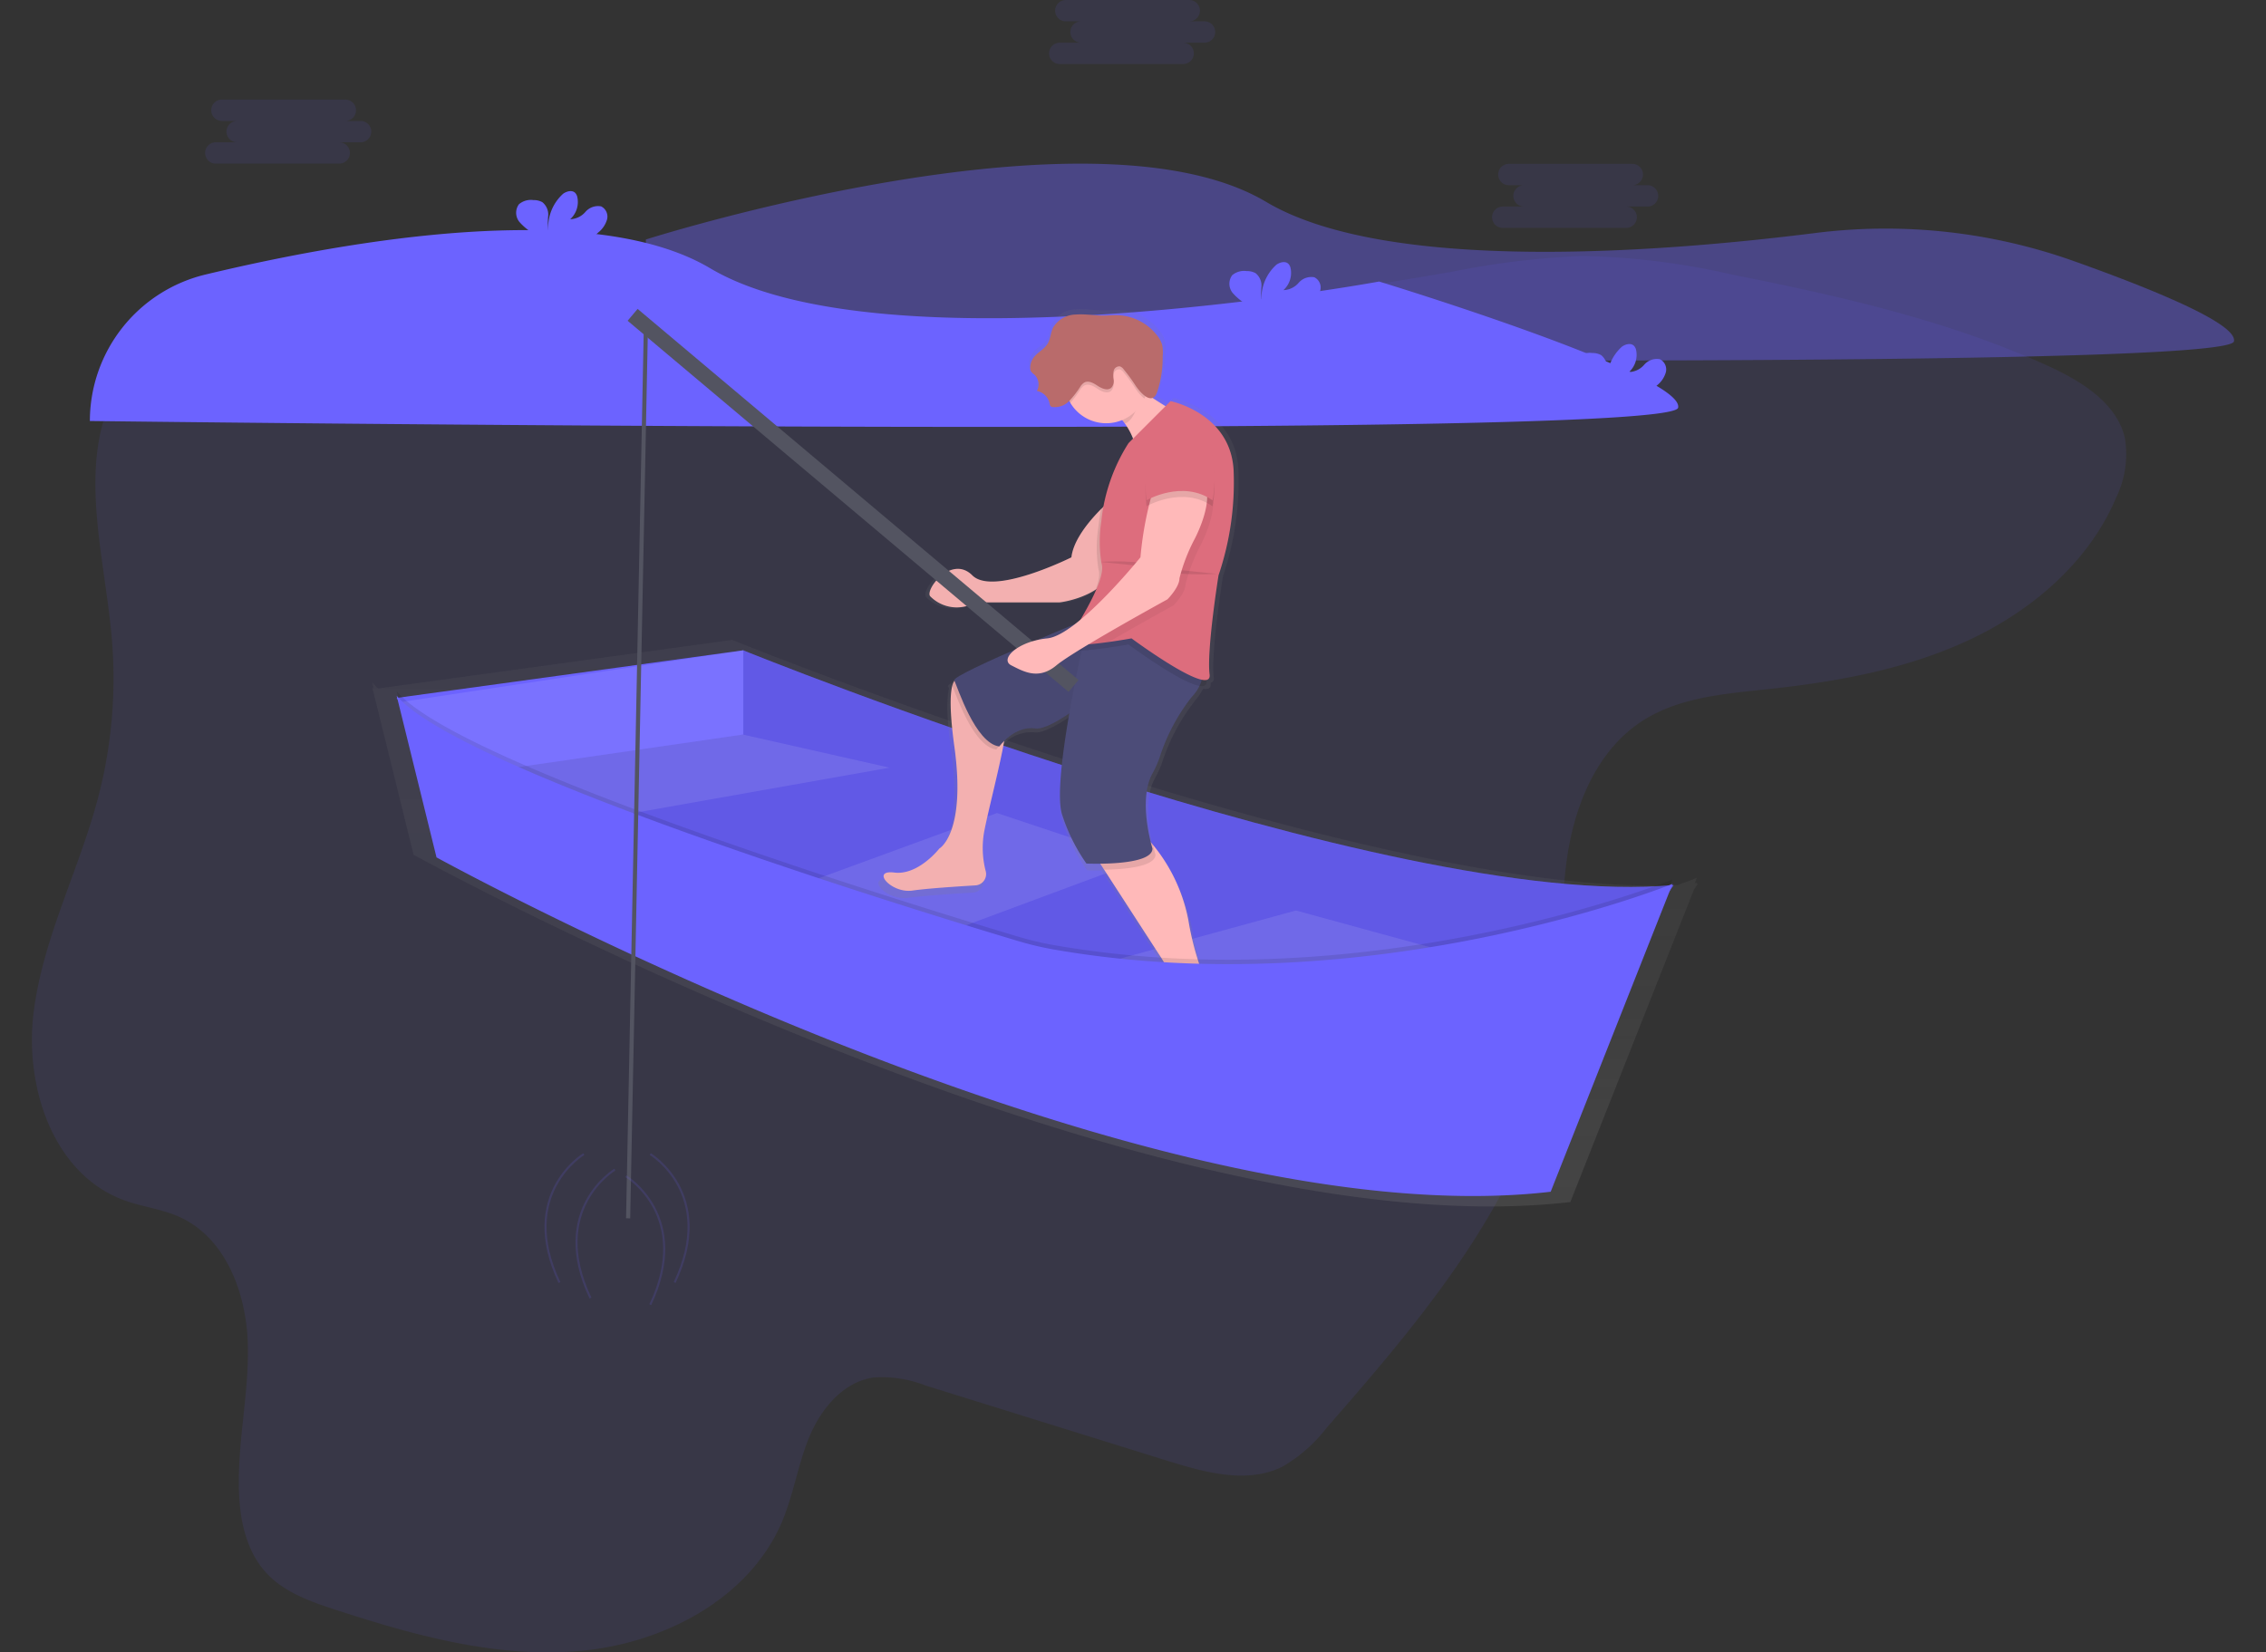 <svg xmlns="http://www.w3.org/2000/svg" xmlns:xlink="http://www.w3.org/1999/xlink" width="218" height="159" viewBox="0 0 218 159">
  <rect x="0" y="0" width="218" height="159" fill="#333333" stroke="none"/>
  <defs>
    <clipPath id="clip-path">
      <rect id="Rectangle_22" data-name="Rectangle 22" width="218" height="159" transform="translate(-372.238 50.917)" fill="#fff" stroke="#707070" stroke-width="1"/>
    </clipPath>
    <linearGradient id="linear-gradient" x1="0.5" y1="1" x2="0.5" gradientUnits="objectBoundingBox">
      <stop offset="0" stop-color="gray" stop-opacity="0.251"/>
      <stop offset="0.54" stop-color="gray" stop-opacity="0.122"/>
      <stop offset="1" stop-color="gray" stop-opacity="0.102"/>
    </linearGradient>
    <linearGradient id="linear-gradient-2" x1="0.5" y1="1" x2="0.5" y2="0" xlink:href="#linear-gradient"/>
  </defs>
  <g id="Mask_Group_1" data-name="Mask Group 1" transform="translate(372.238 -50.917)" clip-path="url(#clip-path)">
    <g id="undraw_fishing_hoxa" transform="translate(-369.164 50.919)">
      <path id="Path_69" data-name="Path 69" d="M21.847,47.072c-4.237,7.216-1.379,16.223-.685,24.533a45.112,45.112,0,0,1-1.307,15.124c-1.827,7-5.327,13.568-6.223,20.732s1.871,15.606,8.742,18.1c1.705.619,3.55.828,5.21,1.56,4.5,1.99,6.5,7.315,6.651,12.175s-1.057,9.693-.838,14.551c.123,2.734.774,5.59,2.655,7.6,1.729,1.849,4.245,2.734,6.667,3.522,7.658,2.494,15.654,4.7,23.681,3.928s16.165-5.112,19.25-12.458c1.116-2.659,1.53-5.572,2.653-8.223s3.248-5.2,6.137-5.612a11.589,11.589,0,0,1,5.011.776l23.335,7.264c3.582,1.116,7.6,2.207,10.965.553a14.557,14.557,0,0,0,4.3-3.781c9.97-11.393,20.358-23.749,22.183-38.688.643-5.264.171-10.619.886-15.872s2.9-10.7,7.441-13.532c3.5-2.189,7.833-2.517,11.956-2.959,6.675-.716,13.391-1.93,19.445-4.79S211.4,64.049,213.98,57.94a9.541,9.541,0,0,0,.844-5.715c-.768-3.4-4.193-5.49-7.4-6.965-9.6-4.378-20.012-6.722-30.382-8.786a70.064,70.064,0,0,0-14.412-1.791,78.538,78.538,0,0,0-12.5,1.51C114.7,42.284,76.417,46.131,40.857,38.7A17.467,17.467,0,0,0,21.847,47.072Z" transform="translate(-13.471 -10.056)" fill="#6c63ff" opacity="0.1"/>
      <path id="Path_70" data-name="Path 70" d="M72.531,33.1S115.364,19.46,132.2,29.476c11.578,6.887,37.667,4.907,52.833,3a54.035,54.035,0,0,1,24.875,2.7c7.676,2.734,15.745,6.036,15.407,7.725-.639,3.2-152.782,1.278-152.782,1.278Z" transform="translate(-13.471 -10.056)" fill="#6c63ff" opacity="0.4"/>
      <path id="Path_71" data-name="Path 71" d="M173.753,95.078l-.159.014.05-.123-.2.082.2-.523s-.647.261-1.845.687c-29.415,1.371-90.964-23.586-90.964-23.586L46.766,76.306a7.175,7.175,0,0,1-.561-.587l.151.615q-.08-.088-.151-.173l.054.215H46.2l.084.115,3.9,15.813s69.476,38.28,111.288,33.415l11.9-30.081Z" transform="translate(-13.471 -10.056)" fill="url(#linear-gradient)"/>
      <path id="Path_72" data-name="Path 72" d="M81.908,72.636s62.011,25.138,89.5,22.581l-18.326,27.277-66.268-20.67-32.4-14.7L69.542,76.891Z" transform="translate(-13.471 -10.056)" fill="#6c63ff"/>
      <path id="Path_73" data-name="Path 73" d="M81.908,72.636s62.011,25.138,89.5,22.581l-18.326,27.277-66.268-20.67-32.4-14.7L69.542,76.891Z" transform="translate(-13.471 -10.056)" opacity="0.1"/>
      <path id="Path_74" data-name="Path 74" d="M65.985,70.139,82.5,73.868,48.831,79.834,40.947,72.8Z" fill="#fff" opacity="0.1"/>
      <path id="Path_75" data-name="Path 75" d="M73.337,85.374l19.5-7.138,13.745,4.581L82.5,91.768Z" fill="#fff" opacity="0.1"/>
      <path id="Path_76" data-name="Path 76" d="M100.188,93.472,121.6,87.613l19.072,5.22-20.245,6.82Z" fill="#fff" opacity="0.1"/>
      <path id="Path_77" data-name="Path 77" d="M35.086,67.156l33.351-4.581v8.1L40.521,74.72Z" fill="#6c63ff"/>
      <path id="Path_78" data-name="Path 78" d="M35.3,67.581l33.138-5.007v8.1L40.521,74.72Z" fill="#fff" opacity="0.1"/>
      <path id="Path_79" data-name="Path 79" d="M19.043,50.573A14.509,14.509,0,0,1,30.187,36.467c13.876-3.329,37.148-7.363,48.531-.6,16.836,10.016,64.356,1.278,64.356,1.278S172.48,46.1,171.841,49.287,19.049,50.565,19.049,50.565Z" transform="translate(-13.471 -10.056)" fill="#6c63ff"/>
      <path id="Path_80" data-name="Path 80" d="M136.6,39.223a2.484,2.484,0,0,0,.816-1.232,1.1,1.1,0,0,0-.571-1.256,1.608,1.608,0,0,0-1.508.529,2.02,2.02,0,0,1-1.467.708,2.235,2.235,0,0,0,.691-2.092.873.873,0,0,0-.2-.424c-.291-.31-.818-.177-1.166.068a4.347,4.347,0,0,0-1.423,3.64,6.848,6.848,0,0,1-.02-1.5,1.529,1.529,0,0,0-.563-1.325,1.7,1.7,0,0,0-.858-.2,1.773,1.773,0,0,0-1.393.4,1.39,1.39,0,0,0,.054,1.711,5.346,5.346,0,0,0,1.443,1.154,3.2,3.2,0,0,1,1.031.983.974.974,0,0,1,.076.175h3.122a8.7,8.7,0,0,0,1.936-1.341Z" transform="translate(-13.471 -10.056)" fill="#6c63ff"/>
      <path id="Path_81" data-name="Path 81" d="M67.983,32.4a2.484,2.484,0,0,0,.816-1.232,1.1,1.1,0,0,0-.571-1.256,1.608,1.608,0,0,0-1.508.529,2.02,2.02,0,0,1-1.467.708,2.235,2.235,0,0,0,.691-2.1.874.874,0,0,0-.2-.424c-.291-.31-.818-.177-1.166.068a4.347,4.347,0,0,0-1.423,3.64,6.849,6.849,0,0,1-.02-1.5,1.529,1.529,0,0,0-.563-1.325,1.7,1.7,0,0,0-.858-.2,1.773,1.773,0,0,0-1.393.4,1.39,1.39,0,0,0,.054,1.711,5.346,5.346,0,0,0,1.443,1.154,3.2,3.2,0,0,1,1.031.983.972.972,0,0,1,.076.175h3.122A8.7,8.7,0,0,0,67.983,32.4Z" transform="translate(-13.471 -10.056)" fill="#6c63ff"/>
      <path id="Path_82" data-name="Path 82" d="M169.843,47.108a2.484,2.484,0,0,0,.816-1.232,1.1,1.1,0,0,0-.571-1.256,1.608,1.608,0,0,0-1.508.529,2.02,2.02,0,0,1-1.467.708,2.235,2.235,0,0,0,.691-2.092.874.874,0,0,0-.2-.424c-.291-.31-.818-.177-1.166.068a4.347,4.347,0,0,0-1.423,3.64,6.848,6.848,0,0,1-.02-1.5,1.529,1.529,0,0,0-.563-1.325,1.7,1.7,0,0,0-.858-.2,1.773,1.773,0,0,0-1.393.4,1.39,1.39,0,0,0,.054,1.711,5.346,5.346,0,0,0,1.443,1.154,3.2,3.2,0,0,1,1.031.983.973.973,0,0,1,.076.175h3.122a8.7,8.7,0,0,0,1.936-1.341Z" transform="translate(-13.471 -10.056)" fill="#6c63ff"/>
      <path id="Path_83" data-name="Path 83" d="M130.681,111.044a16.968,16.968,0,0,1-4.4-6.955,27.584,27.584,0,0,1-1.21-4.694,16.46,16.46,0,0,0-3.518-7.447c-.068-.072-.137-.141-.2-.2-.338-1.337-1.013-4.71.157-6.8a9.677,9.677,0,0,0,.714-1.6,19.017,19.017,0,0,1,3.184-5.92,7.081,7.081,0,0,0,.744-1.093c.488.084.774-.052.714-.531v-.054c.225-.052.342-.215.3-.535-.3-2.36.892-9.737.892-9.737a28.288,28.288,0,0,0,1.469-10.348c-.3-5.606-6.241-6.786-6.241-6.786l-.492.488c-.4-.245-.844-.519-1.3-.81a.746.746,0,0,0,.4-.412,10.448,10.448,0,0,0,.615-3.692,3.487,3.487,0,0,0-.052-1.12,2.6,2.6,0,0,0-.454-.866,5.184,5.184,0,0,0-3.894-2.044c-.494-.02-1,.032-1.479.032-.907,0-1.815-.175-2.718-.1a2.7,2.7,0,0,0-2.259,1.284c-.251.507-.253,1.118-.549,1.592-.342.555-1.009.838-1.393,1.365a1.7,1.7,0,0,0-.324,1,.691.691,0,0,0,.07.336,1.331,1.331,0,0,0,.332.322,1.3,1.3,0,0,1,.255,1.612,1.592,1.592,0,0,1,1.262,1.22.5.5,0,0,0,.107.281.38.38,0,0,0,.2.084,1.98,1.98,0,0,0,1.6-.565c.036.066.07.129.109.2a4.179,4.179,0,0,0,5.2,1.672q.123.155.243.32a6.734,6.734,0,0,1,.808,1.479l-.458.454a17.889,17.889,0,0,0-1.085,1.962,17.448,17.448,0,0,0-1.616,4.49c-1.079,1.067-2.746,2.985-2.945,4.76,0,0-7.727,3.837-9.807,1.771s-4.754,1.475-4.161,2.066a3.71,3.71,0,0,0,4.458.6H112.3a9.425,9.425,0,0,0,3.582-1.248c-.147.4-.33.81-.533,1.23-.312.6-.649,1.194-.963,1.729-.173.141-.344.279-.515.41-1.065.44-2.4,1-3.795,1.592a5.99,5.99,0,0,0-2.141.919c-3.212,1.393-6.119,2.75-6.034,3.033-.215.141-.326.247-.3.3s.056.123.1.227c-.229.842-.273,2.563.2,5.97,1.194,8.557-1.487,10.032-1.487,10.032s-2.08,2.655-4.458,2.36-.3,2.066,1.791,1.771c1.4-.2,4.432-.4,6.251-.507a1.116,1.116,0,0,0,1.013-1.393,8.955,8.955,0,0,1-.131-3.994c.448-2.221,1.568-6.448,1.968-8.782v-.026a3.746,3.746,0,0,1,3.081-1.224c.714.1,1.99-.565,3.359-1.481-.716,4.078-1.264,8.458-.685,10.038a18.138,18.138,0,0,0,2.378,4.72s.571.026,1.373.016l.384.6,5.373,8.247s4.754,6.786.3,7.672c0,0-3.566.886-2.08,2.066,0,0,10.4.295,10.7-.6C131.1,111.559,130.944,111.3,130.681,111.044Z" transform="translate(-13.471 -10.056)" fill="url(#linear-gradient-2)"/>
      <path id="Path_84" data-name="Path 84" d="M124.158,50.109s-4.044,8.087-4.332,4.044a6.464,6.464,0,0,0-1.208-3.335,7.986,7.986,0,0,0-2.836-2.44s2.31-4.332,2.022-3.184c-.147.6,1.514,1.861,3.184,2.961C122.57,49.211,124.158,50.109,124.158,50.109Z" transform="translate(-13.471 -10.056)" fill="#ffb9b9"/>
      <path id="Path_85" data-name="Path 85" d="M105.1,89.969a8.826,8.826,0,0,0,.127,3.91,1.091,1.091,0,0,1-.983,1.371c-1.769.105-4.712.3-6.076.5-2.022.289-4.044-2.022-1.733-1.733s4.332-2.31,4.332-2.31,2.6-1.445,1.445-9.821c-.46-3.333-.416-5.021-.2-5.843a1.315,1.315,0,0,1,.269-.569h0a.44.44,0,0,1,.231-.139.691.691,0,0,1,.555.2s3.755,3.467,4.044,4.332A4.434,4.434,0,0,1,107,81.376C106.62,83.659,105.531,87.794,105.1,89.969Z" transform="translate(-13.471 -10.056)" fill="#ffb9b9"/>
      <path id="Path_86" data-name="Path 86" d="M105.1,89.969a8.826,8.826,0,0,0,.127,3.91,1.091,1.091,0,0,1-.983,1.371c-1.769.105-4.712.3-6.076.5-2.022.289-4.044-2.022-1.733-1.733s4.332-2.31,4.332-2.31,2.6-1.445,1.445-9.821c-.46-3.333-.416-5.021-.2-5.843a1.315,1.315,0,0,1,.269-.569h0a.44.44,0,0,1,.231-.139.691.691,0,0,1,.555.2s3.755,3.467,4.044,4.332A4.434,4.434,0,0,1,107,81.376C106.62,83.659,105.531,87.794,105.1,89.969Z" transform="translate(-13.471 -10.056)" opacity="0.05"/>
      <path id="Path_87" data-name="Path 87" d="M130.514,110.767c-.289.866-10.4.577-10.4.577-1.445-1.156,2.022-2.022,2.022-2.022,4.332-.866-.289-7.51-.289-7.51l-5.234-8.082-1.128-1.747a4.574,4.574,0,0,1,4.044-1.733,3.09,3.09,0,0,1,1.779,1.087,16.181,16.181,0,0,1,3.421,7.289,27.249,27.249,0,0,0,1.176,4.595,16.708,16.708,0,0,0,4.273,6.808C130.44,110.3,130.586,110.55,130.514,110.767Z" transform="translate(-13.471 -10.056)" fill="#ffb9b9"/>
      <path id="Path_88" data-name="Path 88" d="M107.008,81.374a5.049,5.049,0,0,0-.756.8c-2.129-.267-3.767-4.945-4.237-6.131-.04-.1-.072-.177-.1-.223s.1-.181.364-.346h0l.231-.139a.691.691,0,0,1,.555.2s3.755,3.467,4.044,4.332A4.281,4.281,0,0,1,107.008,81.374Z" transform="translate(-13.471 -10.056)" opacity="0.1"/>
      <path id="Path_89" data-name="Path 89" d="M116.07,69.173s-14.153,5.771-13.865,6.354,2.022,6.066,4.332,6.354c0,0,1.445-2.022,3.467-1.733s8.665-5.771,8.665-5.771l4.621-3.467Z" transform="translate(-13.471 -10.056)" fill="#4c4c78"/>
      <path id="Path_90" data-name="Path 90" d="M116.07,69.173s-14.153,5.771-13.865,6.354,2.022,6.066,4.332,6.354c0,0,1.445-2.022,3.467-1.733s8.665-5.771,8.665-5.771l4.621-3.467Z" transform="translate(-13.471 -10.056)" opacity="0.05"/>
      <path id="Path_91" data-name="Path 91" d="M121.559,92.28c0,1.2-3.065,1.433-4.937,1.459l-1.128-1.747a4.574,4.574,0,0,1,4.044-1.733,3.09,3.09,0,0,1,1.779,1.087C121.447,91.919,121.559,92.28,121.559,92.28Z" transform="translate(-13.471 -10.056)" opacity="0.1"/>
      <path id="Path_92" data-name="Path 92" d="M114.916,70.618s-3.467,14.726-2.31,17.91a17.5,17.5,0,0,0,2.31,4.621s6.354.289,6.354-1.445c0,0-1.445-4.621,0-7.222a9.511,9.511,0,0,0,.695-1.568,18.659,18.659,0,0,1,3.087-5.8,3.969,3.969,0,0,0,1.128-2.744C125.891,72.061,114.916,70.618,114.916,70.618Z" transform="translate(-13.471 -10.056)" fill="#4c4c78"/>
      <path id="Path_93" data-name="Path 93" d="M117.227,58.2s-3.467,2.9-3.755,5.485c0,0-7.51,3.755-9.532,1.733s-4.621,1.451-4.04,2.026a3.584,3.584,0,0,0,4.332.577h8.085s5.489-.577,5.771-4.909S117.227,58.2,117.227,58.2Z" transform="translate(-13.471 -10.056)" fill="#ffb9b9"/>
      <path id="Path_94" data-name="Path 94" d="M117.227,58.2s-3.467,2.9-3.755,5.485c0,0-7.51,3.755-9.532,1.733s-4.621,1.451-4.04,2.026a3.584,3.584,0,0,0,4.332.577h8.085s5.489-.577,5.771-4.909S117.227,58.2,117.227,58.2Z" transform="translate(-13.471 -10.056)" opacity="0.05"/>
      <path id="Path_95" data-name="Path 95" d="M120.259,47.944c-.052.187.078-.173,0,0-.422.955-.673,2.476-1.64,2.874a7.986,7.986,0,0,0-2.836-2.44s2.31-4.332,2.022-3.184C117.656,45.789,118.606,46.843,120.259,47.944Z" transform="translate(-13.471 -10.056)" opacity="0.1"/>
      <path id="Path_96" data-name="Path 96" d="M120.837,46.788a4.018,4.018,0,1,1-1.177-2.867A4.044,4.044,0,0,1,120.837,46.788Z" transform="translate(-13.471 -10.056)" fill="#ffb9b9"/>
      <path id="Path_97" data-name="Path 97" d="M118.671,53.287l4.044-4.044s5.771,1.156,6.066,6.643A27.87,27.87,0,0,1,127.336,66s-1.156,7.222-.866,9.532-7.51-3.467-7.51-3.467-6.354,1.156-6.066.289,3.755-5.771,3.184-7.51a12.853,12.853,0,0,1-.014-4.044,17.156,17.156,0,0,1,2.613-7.51Z" transform="translate(-13.471 -10.056)" opacity="0.1"/>
      <path id="Path_98" data-name="Path 98" d="M127.625,65.418s-1.154,7.218-.86,9.532-7.51-3.467-7.51-3.467-1,.181-2.189.346c-1.8.251-4.052.466-3.879-.058a2.586,2.586,0,0,1,.165-.356c.754-1.425,3.536-5.59,3.013-7.164a12.851,12.851,0,0,1-.014-4.044,17.174,17.174,0,0,1,2.615-7.51l4.044-4.044s5.771,1.156,6.066,6.643a27.87,27.87,0,0,1-1.451,10.121Z" transform="translate(-13.471 -10.056)" fill="#dd6d7d"/>
      <path id="Path_99" data-name="Path 99" d="M120.837,46.788a4.018,4.018,0,0,1-.34,1.626,4.237,4.237,0,0,1-.882-1,16.242,16.242,0,0,0-1.126-1.536.768.768,0,0,0-.35-.275.555.555,0,0,0-.613.436,2.5,2.5,0,0,0,0,.83.963.963,0,0,1-.217.78c-.344.32-.9.1-1.294-.165s-.884-.555-1.3-.334a1.21,1.21,0,0,0-.382.384,9.862,9.862,0,0,1-1.009,1.329,4.044,4.044,0,1,1,7.51-2.08Z" transform="translate(-13.471 -10.056)" opacity="0.1"/>
      <path id="Path_100" data-name="Path 100" d="M122.249,44.334a3.434,3.434,0,0,0-.05-1.1,2.553,2.553,0,0,0-.44-.846,5.029,5.029,0,0,0-3.781-2c-.48-.018-.957.032-1.437.032-.882,0-1.763-.171-2.643-.1a2.6,2.6,0,0,0-2.189,1.256c-.243.5-.245,1.095-.533,1.566-.332.543-.981.82-1.353,1.337a1.676,1.676,0,0,0-.314.973.681.681,0,0,0,.068.328,1.3,1.3,0,0,0,.322.314,1.282,1.282,0,0,1,.247,1.578,1.544,1.544,0,0,1,1.226,1.194.5.5,0,0,0,.1.275.368.368,0,0,0,.2.082,1.923,1.923,0,0,0,1.592-.587,9.2,9.2,0,0,0,1.075-1.393,1.18,1.18,0,0,1,.38-.384c.416-.221.905.076,1.3.336s.951.484,1.3.161a.957.957,0,0,0,.217-.778,2.46,2.46,0,0,1,0-.83.553.553,0,0,1,.613-.436.754.754,0,0,1,.346.277,16.12,16.12,0,0,1,1.128,1.536c.374.579,1.493,1.95,2.038.814A10.117,10.117,0,0,0,122.249,44.334Z" transform="translate(-13.471 -10.056)" fill="#b96b6b"/>
      <path id="Path_101" data-name="Path 101" d="M116.218,64.119s4.332-.289,5.489.577,5.771.577,5.771.577" transform="translate(-13.471 -10.056)" opacity="0.1"/>
      <path id="Path_102" data-name="Path 102" d="M125.891,62.531a16.987,16.987,0,0,0-1.445,3.755c0,.868-1.156,2.022-1.156,2.022s-3.264,1.791-6.231,3.524c-1.8.251-4.052.466-3.879-.058a2.591,2.591,0,0,1,.165-.356c3.079-1.875,7.345-7.164,7.345-7.164a33.184,33.184,0,0,1,1.445-7.222s3.467-1.733,4.621,0S125.891,62.531,125.891,62.531Z" transform="translate(-13.471 -10.056)" opacity="0.05"/>
      <path id="Path_103" data-name="Path 103" d="M48.557,76.57l3.835,15.556s66.915,36.867,107.191,32.179L171.3,94.684s-28.887,11.677-59.542,6.308a30.447,30.447,0,0,1-3.479-.83C99.123,97.42,54.668,83.828,48.557,76.57Z" transform="translate(-13.471 -10.056)" opacity="0.1"/>
      <path id="Path_104" data-name="Path 104" d="M48.557,77l3.835,15.556S119.3,129.418,159.58,124.731L171.3,95.109s-28.887,11.677-59.542,6.308a30.45,30.45,0,0,1-3.479-.83C99.123,97.846,54.668,84.254,48.557,77Z" transform="translate(-13.471 -10.056)" fill="#6c63ff"/>
      <rect id="Rectangle_23" data-name="Rectangle 23" width="1.493" height="55.452" transform="matrix(0.644, -0.765, 0.765, 0.644, 57.306, 30.864)" fill="#535461"/>
      <path id="Path_105" data-name="Path 105" d="M121.559,56.465a33.276,33.276,0,0,0-1.445,7.216s-6.066,7.51-8.955,7.8-4.621,2.022-3.467,2.6,2.6,1.445,4.332,0,10.686-6.354,10.686-6.354,1.156-1.156,1.156-2.022a17.027,17.027,0,0,1,1.445-3.755s2.022-3.755.866-5.488S121.559,56.465,121.559,56.465Z" transform="translate(-13.471 -10.056)" fill="#ffb9b9"/>
      <path id="Path_106" data-name="Path 106" d="M125.026,51.842s-5.2-.577-4.332,6.931c0,0,3.467-2.022,6.354,0C127.047,58.775,128.2,53.287,125.026,51.842Z" transform="translate(-13.471 -10.056)" opacity="0.1"/>
      <path id="Path_107" data-name="Path 107" d="M125.026,51.265s-5.2-.577-4.332,6.931c0,0,3.467-2.022,6.354,0C127.047,58.2,128.2,52.71,125.026,51.265Z" transform="translate(-13.471 -10.056)" fill="#dd6d7d"/>
      <line id="Line_1" data-name="Line 1" x1="1.705" y2="85.619" transform="translate(57.355 31.614)" fill="none" stroke="#535461" stroke-miterlimit="10" stroke-width="0.398"/>
      <path id="Path_108" data-name="Path 108" d="M66.564,121.107s-6.392,3.835-2.344,12.36" transform="translate(-13.471 -10.056)" fill="none" stroke="#6c63ff" stroke-miterlimit="10" stroke-width="0.199" opacity="0.15"/>
      <path id="Path_109" data-name="Path 109" d="M69.548,122.6s-6.392,3.835-2.344,12.36" transform="translate(-13.471 -10.056)" fill="none" stroke="#6c63ff" stroke-miterlimit="10" stroke-width="0.199" opacity="0.15"/>
      <path id="Path_110" data-name="Path 110" d="M72.956,121.107s6.392,3.835,2.344,12.36" transform="translate(-13.471 -10.056)" fill="none" stroke="#6c63ff" stroke-miterlimit="10" stroke-width="0.199" opacity="0.15"/>
      <path id="Path_111" data-name="Path 111" d="M70.612,123.238S77,127.073,72.956,135.6" transform="translate(-13.471 -10.056)" fill="none" stroke="#6c63ff" stroke-miterlimit="10" stroke-width="0.199" opacity="0.15"/>
      <path id="Path_112" data-name="Path 112" d="M45.088,21.691H43.621a1.027,1.027,0,1,0,0-2.054H31.745a1.027,1.027,0,0,0,0,2.054h1.467a1.027,1.027,0,1,0,0,2.054H31.158a1.027,1.027,0,1,0,0,2.054H43.034a1.027,1.027,0,0,0,0-2.054h2.054a1.027,1.027,0,1,0,0-2.054Z" transform="translate(-13.471 -10.056)" fill="#6c63ff" opacity="0.1"/>
      <path id="Path_113" data-name="Path 113" d="M126.277,12.107h-1.467a1.027,1.027,0,0,0,0-2.054H112.934a1.027,1.027,0,0,0,0,2.054H114.4a1.027,1.027,0,0,0,0,2.054h-2.052a1.027,1.027,0,0,0,0,2.054h11.876a1.027,1.027,0,1,0,0-2.054h2.054a1.027,1.027,0,1,0,0-2.054Z" transform="translate(-13.471 -10.056)" fill="#6c63ff" opacity="0.1"/>
      <path id="Path_114" data-name="Path 114" d="M168.9,27.876h-1.467a1.027,1.027,0,0,0,0-2.054H155.555a1.027,1.027,0,0,0,0,2.054h1.459a1.027,1.027,0,0,0,0,2.054h-2.046a1.027,1.027,0,0,0,0,2.054h11.876a1.027,1.027,0,0,0,0-2.054H168.9a1.027,1.027,0,0,0,0-2.054Z" transform="translate(-13.471 -10.056)" fill="#6c63ff" opacity="0.1"/>
    </g>
  </g>
</svg>
